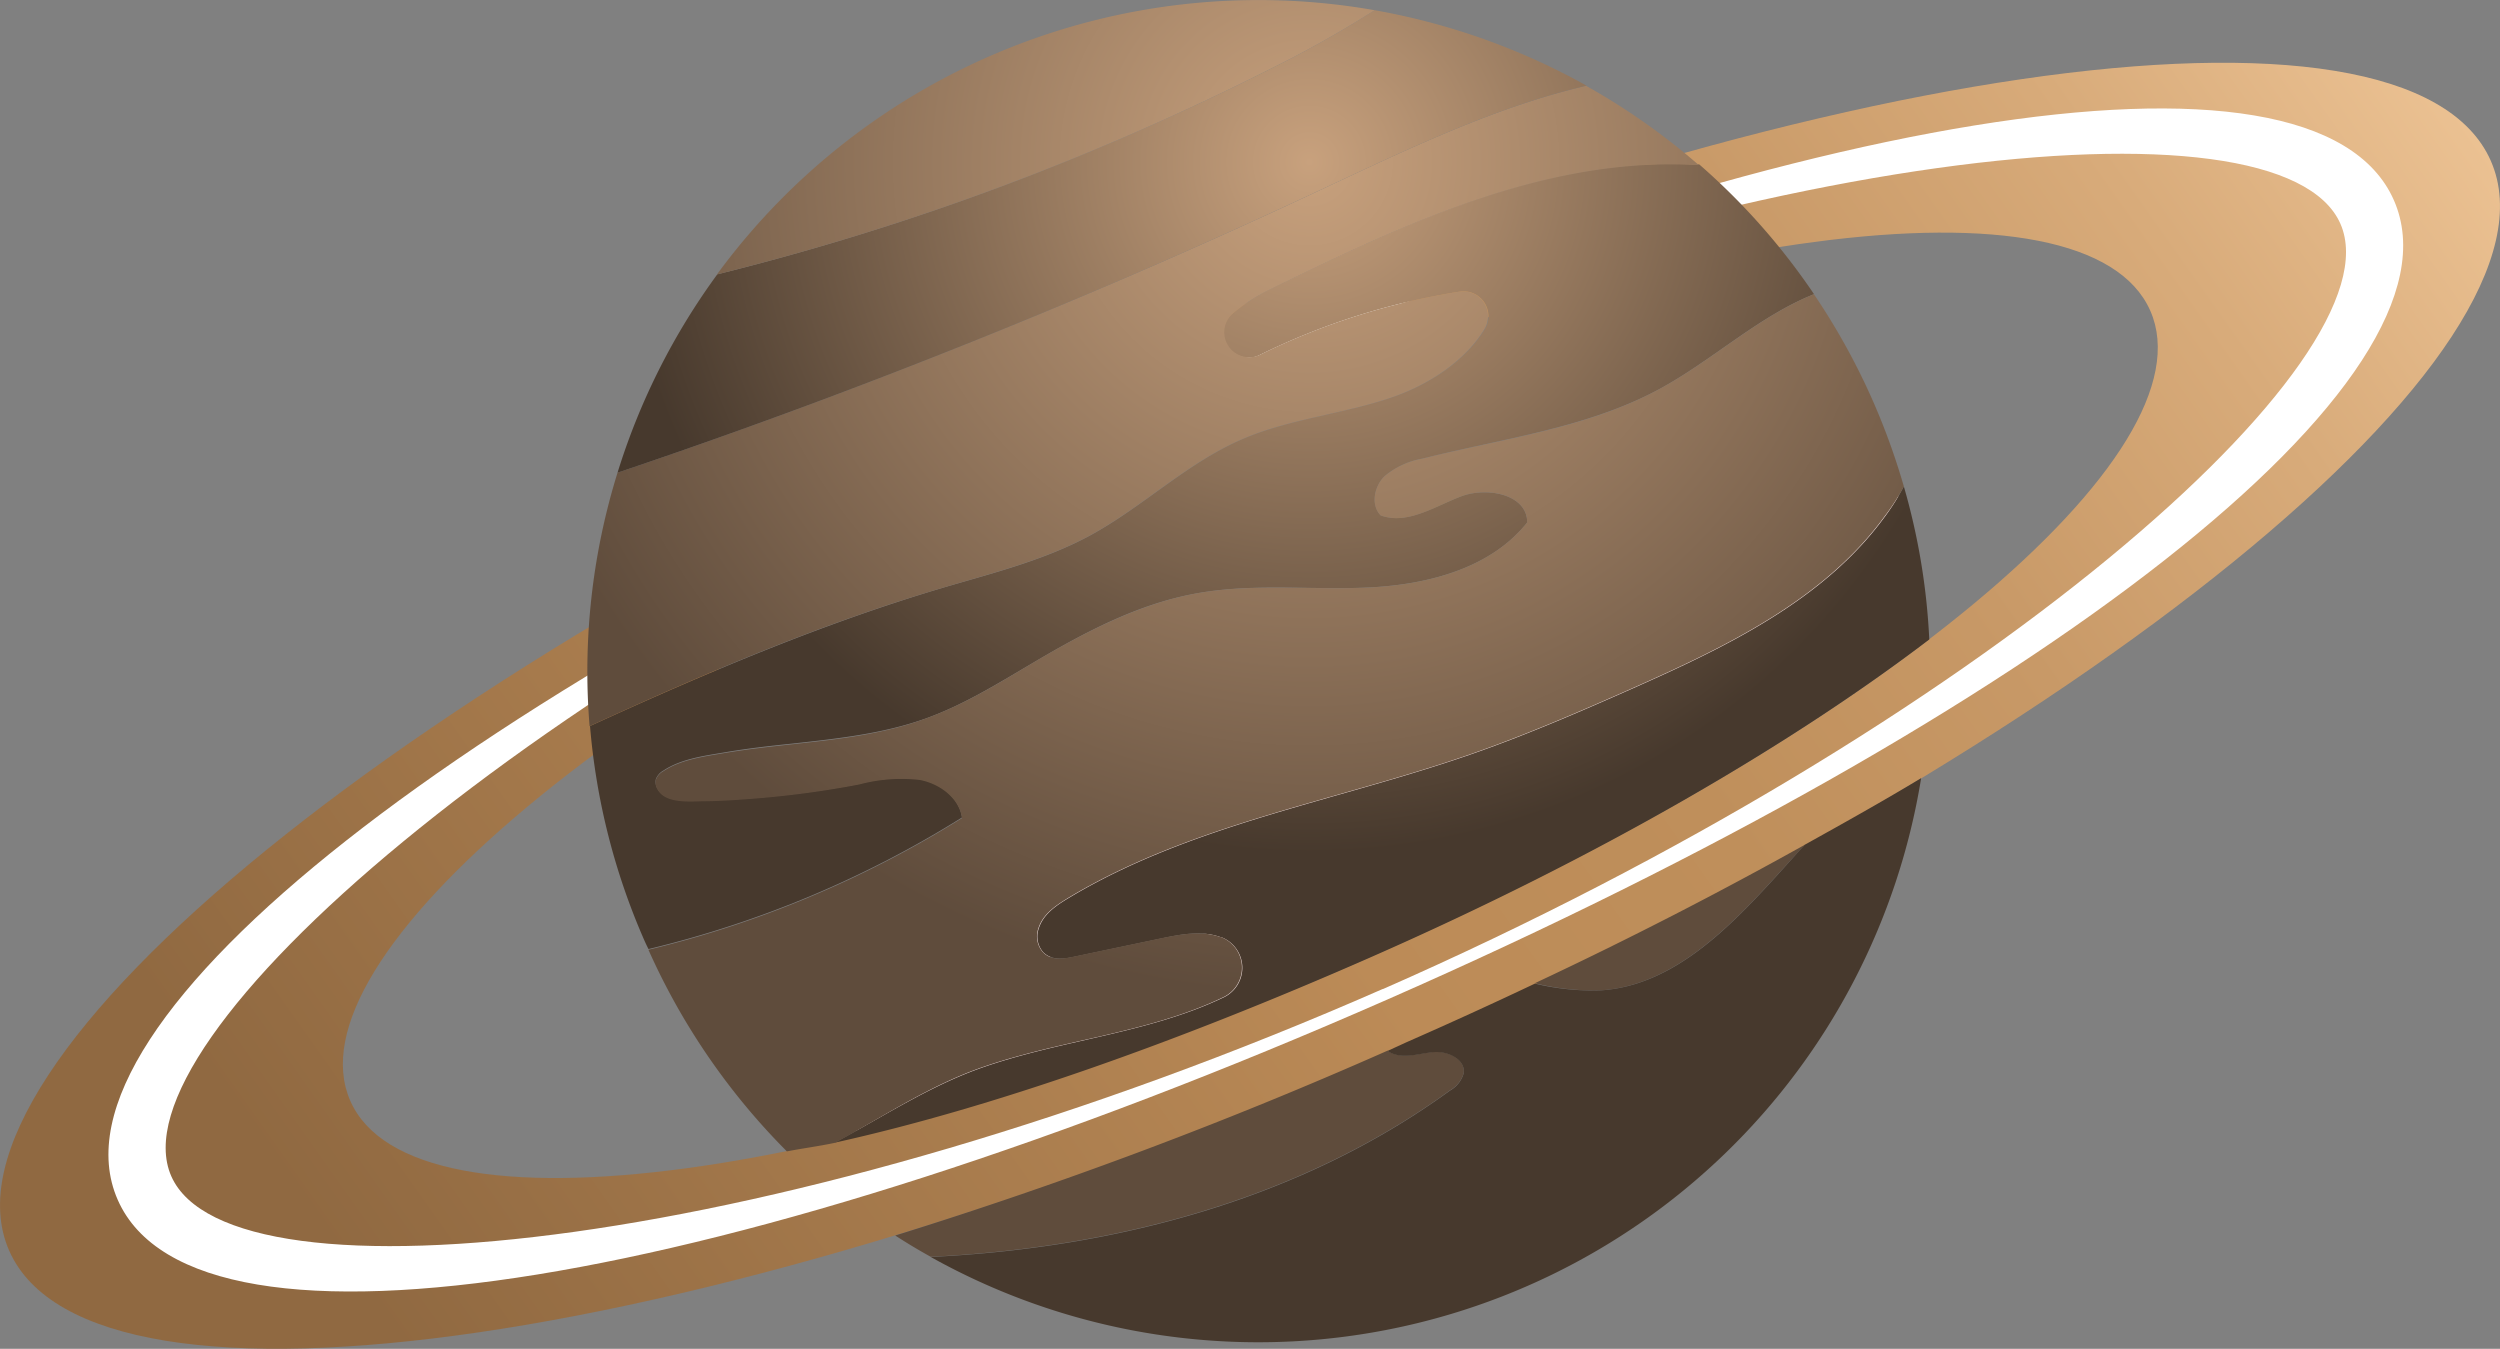 <svg xmlns="http://www.w3.org/2000/svg" xmlns:xlink="http://www.w3.org/1999/xlink" viewBox="0 0 288.89 155.86"><rect x="0" y="0" width="288.89" height="155.86" fill="#808080" stroke="none"/><defs><style>.cls-1{fill:#f2e1e1;}.cls-2{fill:url(#linear-gradient);}.cls-3{fill:#fff;}.cls-4{fill:url(#radial-gradient);}.cls-5{fill:url(#radial-gradient-2);}.cls-6{fill:url(#radial-gradient-3);}.cls-7{fill:url(#radial-gradient-4);}.cls-8{fill:url(#radial-gradient-5);}.cls-9{fill:url(#radial-gradient-6);}.cls-10{fill:url(#radial-gradient-7);}.cls-11{fill:url(#radial-gradient-8);}.cls-12{fill:url(#radial-gradient-9);}</style><linearGradient id="linear-gradient" x1="-346.06" y1="145.69" x2="-38.74" y2="145.69" gradientTransform="translate(217.3 -148.52) rotate(-35.3)" gradientUnits="userSpaceOnUse"><stop offset="0.1" stop-color="#906941"/><stop offset="0.48" stop-color="#bc8b57"/><stop offset="0.62" stop-color="#bf8f5b"/><stop offset="0.75" stop-color="#c89967"/><stop offset="0.88" stop-color="#d8ab7a"/><stop offset="1" stop-color="#ebc192"/></linearGradient><radialGradient id="radial-gradient" cx="-150.5" cy="98.37" r="96.25" gradientTransform="translate(217.3 -148.52) rotate(-35.3)" gradientUnits="userSpaceOnUse"><stop offset="0" stop-color="#c8a17d"/><stop offset="0.83" stop-color="#47392d"/></radialGradient><radialGradient id="radial-gradient-2" cx="-150.5" cy="98.37" r="96.25" gradientTransform="translate(217.3 -148.52) rotate(-35.3)" gradientUnits="userSpaceOnUse"><stop offset="0" stop-color="#c8a17d"/><stop offset="1" stop-color="#5f4c3c"/></radialGradient><radialGradient id="radial-gradient-3" cx="-150.5" cy="98.37" r="96.25" xlink:href="#radial-gradient"/><radialGradient id="radial-gradient-4" cx="-150.5" cy="98.37" r="96.25" xlink:href="#radial-gradient-2"/><radialGradient id="radial-gradient-5" cx="-150.61" cy="99.91" r="94.96" xlink:href="#radial-gradient-2"/><radialGradient id="radial-gradient-6" cx="-150.54" cy="98.49" r="96.07" xlink:href="#radial-gradient"/><radialGradient id="radial-gradient-7" cx="-150.5" cy="98.37" r="96.25" xlink:href="#radial-gradient-2"/><radialGradient id="radial-gradient-8" cx="-150.54" cy="98.37" r="96.27" xlink:href="#radial-gradient-2"/><radialGradient id="radial-gradient-9" cx="-150.5" cy="98.35" r="96.27" xlink:href="#radial-gradient"/></defs><g id="Слой_2" data-name="Слой 2"><g id="Слой_1-2" data-name="Слой 1"><path class="cls-1" d="M129,46.21C53.55,79.35,3.59,117.82,12.7,138.57s71.25,10,146.72-23.14S284.85,43.82,275.73,23.07,204.49,13.07,129,46.21Zm29.87,68c-69.22,30.39-133.15,37.23-140,21.63S60.33,77.81,129.55,47.42s133.15-37.24,140-21.64S228.11,83.83,158.89,114.23Z"/><path class="cls-1" d="M216.82,59.54c-7,9.6-18.25,15-29.1,19.81-6.23,2.77-12.49,5.47-18.93,7.7-15.54,5.39-32.25,8.09-46.34,16.57-1.43.86-2.89,1.86-3.4,3.52a2.77,2.77,0,0,0,.51,2.7c1,1,2.35.8,3.59.54l9.94-2.09c2.3-.48,4.74-1,6.95-.17l.07,0a3.8,3.8,0,0,1,.17,7c-8.76,4.16-19,4.89-28.16,8.19-5.87,2.11-11.29,5.23-16.79,8.19,18.07-4,39.32-11.09,61.91-21C183.63,98.88,205.91,86,221.91,73.78A76.44,76.44,0,0,0,219,56,24.48,24.48,0,0,1,216.82,59.54Z"/><path class="cls-2" d="M127.13,42.12C47.94,76.9-8.51,122.74,1.06,144.52S82.57,155.76,161.76,121,297.4,40.37,287.83,18.59,206.32,7.35,127.13,42.12Zm30.59,68.75C98.18,137,47.67,143.58,40.48,127.21s31.41-49.16,91-75.3,109.79-32.38,117-16S217.25,84.73,157.72,110.87Z"/><path class="cls-3" d="M129.92,46.28C54.45,79.42,4.49,117.89,13.6,138.64s71.25,10,146.72-23.14S285.75,43.9,276.63,23.14,205.39,13.14,129.92,46.28Zm29.87,68c-69.22,30.39-133.15,37.23-140,21.63S61.23,77.88,130.45,47.49s133.15-37.24,140-21.63S229,83.9,159.79,114.3Z"/><path class="cls-4" d="M146.69,33.46a20.29,20.29,0,0,0-4.14,2.68A2.88,2.88,0,0,0,145.61,41a80.68,80.68,0,0,1,23-7.29,2.87,2.87,0,0,1,3,4.27c-2.19,3.64-6.27,6.33-10.39,7.81-5.8,2.06-12.11,2.55-17.75,5-6.36,2.76-11.44,7.81-17.54,11.11-5.28,2.85-11.16,4.31-16.91,6-14,4.16-27.52,9.9-40.84,16a77.59,77.59,0,0,0,6.28,24.77c.16.36.32.7.48,1a121.91,121.91,0,0,0,36.23-15.21c-.32-2.32-2.57-4-4.87-4.41a18.88,18.88,0,0,0-7,.52,111.07,111.07,0,0,1-12.05,1.63c-2,.16-4,.26-6.07.31-1.4,0-3.62.19-4.74-.8a2.24,2.24,0,0,1-.55-.75,1.47,1.47,0,0,1-.1-.92,1.9,1.9,0,0,1,.87-1c2.07-1.37,4.78-1.71,7.19-2.12,2.57-.44,5.17-.73,7.76-1,5.17-.57,10.4-1.13,15.32-2.88l.14-.05c4.41-1.6,8.42-4.12,12.47-6.5,5.88-3.47,12-6.72,18.76-7.93s13.41-.33,20.12-.69,13.88-2.24,18.06-7.5c0-3.25-4.64-4.15-7.68-3s-6.2,3.3-9.25,2.18c-1.16-1.19-.76-3.29.4-4.48a9.22,9.22,0,0,1,4.45-2.08c9.22-2.34,18.92-3.51,27.29-8,6.18-3.34,11.48-8.42,17.93-11a77.14,77.14,0,0,0-13.27-15l-.73,0C178.44,18.17,162.14,25.91,146.69,33.46Z"/><path class="cls-5" d="M152.48,22A768,768,0,0,1,71.36,54.62a77.39,77.39,0,0,0-3.23,29.29c13.32-6.12,26.8-11.86,40.84-16,5.75-1.71,11.63-3.17,16.91-6,6.1-3.3,11.18-8.35,17.54-11.11,5.64-2.46,12-2.95,17.75-5,4.12-1.48,8.2-4.17,10.39-7.81a2.87,2.87,0,0,0-3-4.27,80.68,80.68,0,0,0-23,7.29,2.88,2.88,0,0,1-3.06-4.82,20.29,20.29,0,0,1,4.14-2.68c15.45-7.55,31.75-15.29,48.92-14.45l.73,0a77.7,77.7,0,0,0-13-9.14C172.73,12.36,162.43,17.34,152.48,22Z"/><path class="cls-6" d="M158.85,1.18A124.33,124.33,0,0,1,147.33,7.7a305.47,305.47,0,0,1-64.44,24A77.63,77.63,0,0,0,71.36,54.62,768,768,0,0,0,152.48,22c10-4.67,20.25-9.65,30.86-12.1A78.14,78.14,0,0,0,158.85,1.18Z"/><path class="cls-7" d="M147.33,7.7a124.33,124.33,0,0,0,11.52-6.52,77.58,77.58,0,0,0-76,30.53A305.47,305.47,0,0,0,147.33,7.7Z"/><path class="cls-8" d="M167.55,126a3.35,3.35,0,0,0,1.59-2c.22-1.59-1.79-2.56-3.39-2.45s-3.25.75-4.76.2a3.64,3.64,0,0,1-.65-.34,526.68,526.68,0,0,1-56.89,21.36c1.45.94,2.59,1.62,4.1,2.46C129,144.17,150.3,138.54,167.55,126Z"/><path class="cls-9" d="M217.8,59.72c-7,9.6-18.25,15-29.1,19.82-6.23,2.76-12.49,5.47-18.93,7.7-15.54,5.38-32.25,8.08-46.34,16.57-1.42.86-2.89,1.85-3.4,3.51a2.77,2.77,0,0,0,.51,2.7c1,1,2.35.8,3.59.54l9.94-2.09c2.3-.48,4.74-1,7-.17l.07,0a3.79,3.79,0,0,1,.17,7c-8.76,4.17-18.95,4.89-28.16,8.19-5.87,2.11-11.22,5.61-16.72,8.56,18.07-4,39.25-11.46,61.84-21.38,26.4-11.59,48.67-24.59,64.67-36.78A76.56,76.56,0,0,0,220,56.21,25.37,25.37,0,0,1,217.8,59.72Z"/><path class="cls-10" d="M185,114.44c8.27-.56,14.71-7.12,20.3-13.25l3.25-3.57c-9.78,5.46-20.22,10.85-31.2,16A28.39,28.39,0,0,0,185,114.44Z"/><path class="cls-11" d="M113.1,123.47c9.21-3.3,19.4-4,28.16-8.19a3.79,3.79,0,0,0-.17-7l-.07,0c-2.21-.78-4.65-.31-7,.17l-9.94,2.09c-1.24.26-2.63.5-3.59-.54a2.77,2.77,0,0,1-.51-2.7c.51-1.66,2-2.65,3.4-3.51,14.09-8.49,30.8-11.19,46.34-16.57,6.44-2.23,12.7-4.94,18.93-7.7,10.85-4.82,22.1-10.22,29.1-19.82A25.37,25.37,0,0,0,220,56.21a79,79,0,0,0-3.53-9.78A78.14,78.14,0,0,0,209.61,34c-6.45,2.6-11.75,7.68-17.93,11-8.37,4.52-18.07,5.69-27.29,8a9.22,9.22,0,0,0-4.45,2.08c-1.16,1.19-1.56,3.29-.4,4.48,3.05,1.12,6.21-1,9.25-2.18s7.72-.26,7.68,3c-4.18,5.26-11.35,7.15-18.06,7.5s-13.51-.5-20.12.69-12.88,4.46-18.76,7.93c-4,2.38-8.06,4.9-12.47,6.5l-.14.05C102,84.87,96.77,85.43,91.6,86c-2.59.28-5.19.57-7.76,1-2.41.41-5.12.75-7.19,2.12a1.9,1.9,0,0,0-.87,1,1.47,1.47,0,0,0,.1.92,2.24,2.24,0,0,0,.55.75c1.12,1,3.34.84,4.74.8,2,0,4-.15,6.07-.31a111.07,111.07,0,0,0,12.05-1.63,18.88,18.88,0,0,1,7-.52c2.3.44,4.55,2.09,4.87,4.41a121.91,121.91,0,0,1-36.23,15.21,78,78,0,0,0,16,23.3c1.74-.34,3.78-.61,5.59-1C102,129.06,107.23,125.58,113.1,123.47Z"/><path class="cls-12" d="M205.32,101.19c-5.59,6.13-12,12.69-20.3,13.25a28.39,28.39,0,0,1-7.65-.78q-7.27,3.45-14.85,6.78l-2.18,1a3.64,3.64,0,0,0,.65.34c1.51.55,3.16-.09,4.76-.2s3.61.86,3.39,2.45a3.35,3.35,0,0,1-1.59,2c-17.25,12.55-38.54,18.18-60,19.22A77.6,77.6,0,0,0,222,89.92c-4.31,2.6-8.83,5.13-13.46,7.7Z"/></g></g></svg>